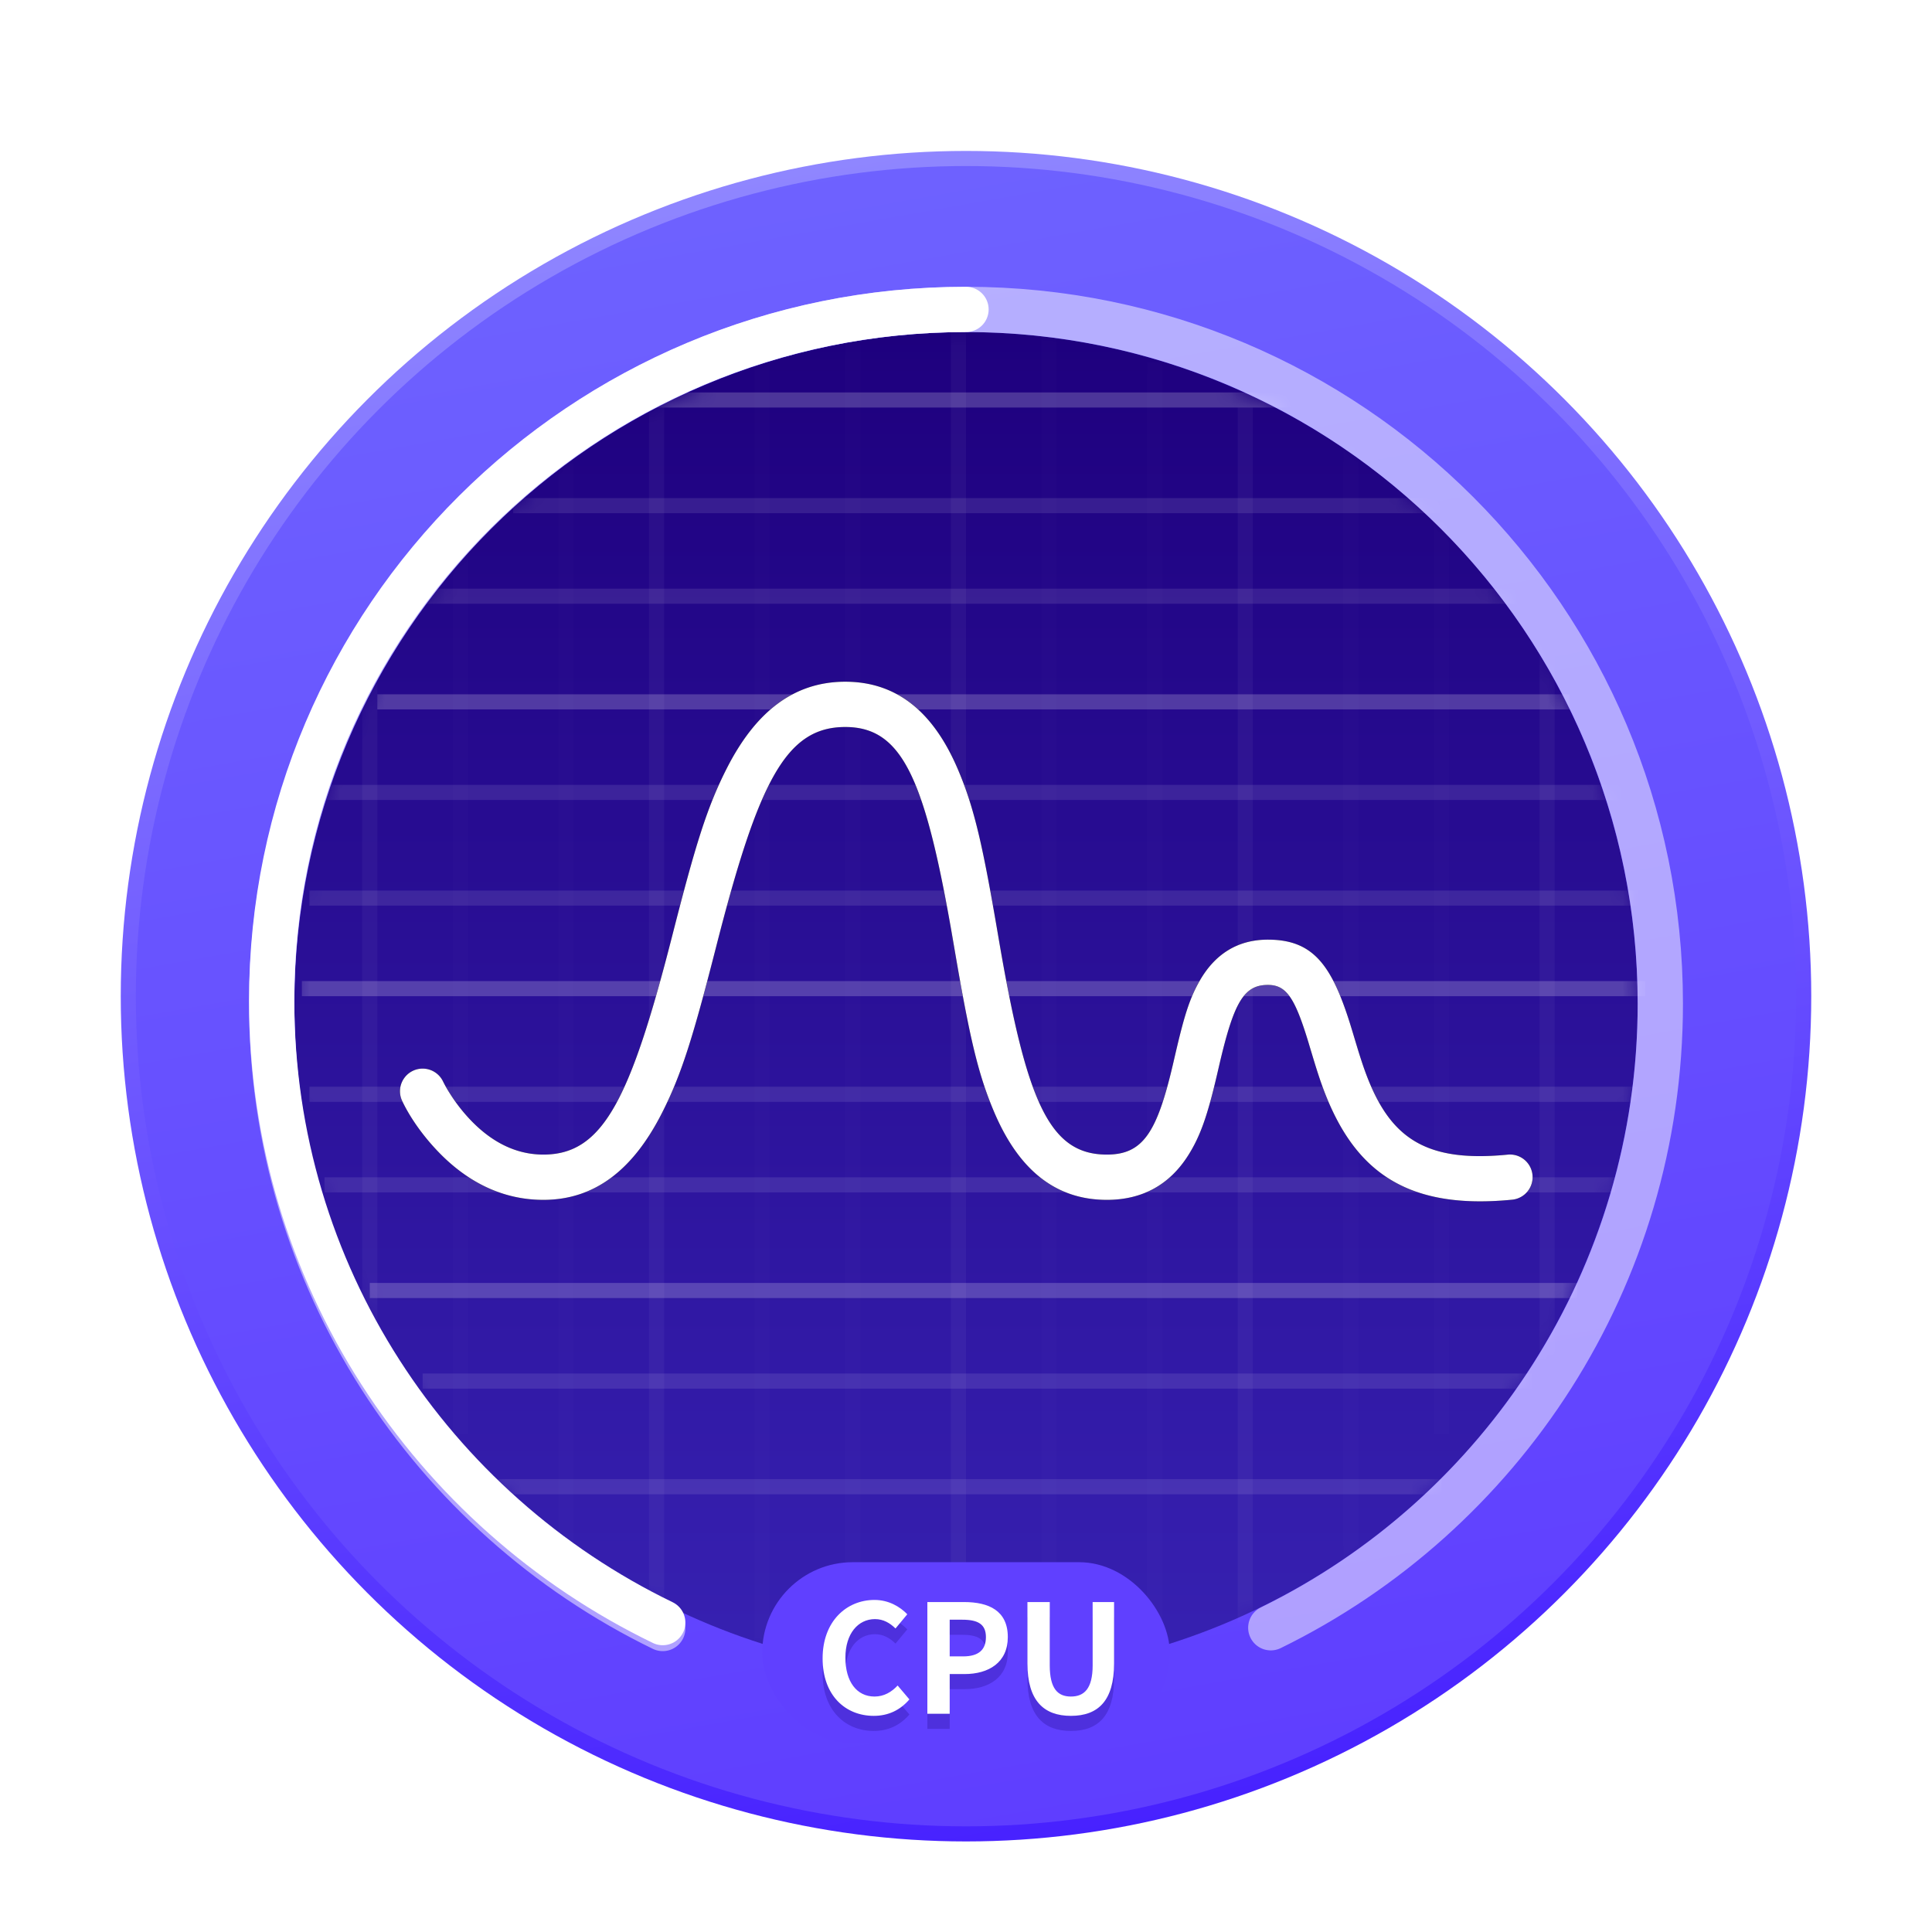 <svg width="128" height="128" version="1.1" viewBox="0 0 128 128" xmlns="http://www.w3.org/2000/svg" xmlns:xlink="http://www.w3.org/1999/xlink"><title>deepin-system-monitor</title><defs><linearGradient id="b" x1="63.262" x2="43.654" y1="112" y2="1.351" gradientUnits="userSpaceOnUse"><stop stop-color="#4721FF" offset="0"/><stop stop-color="#8F86FF" offset="1"/></linearGradient><linearGradient id="c" x1="63.132" x2="43.639" y1="111" y2="1" gradientUnits="userSpaceOnUse"><stop stop-color="#5F3EFF" offset="0"/><stop stop-color="#6E62FF" offset="1"/></linearGradient><linearGradient id="e" x1="45" x2="45" y1=".5" y2="89.5" gradientUnits="userSpaceOnUse"><stop stop-color="#1E007E" offset="0"/><stop stop-color="#3721B2" offset="1"/></linearGradient><circle id="d" cx="45" cy="45" r="44.5"/><path id="h" d="M18.642 62.934c.395.843 1.14 2.038 2.264 3.237C22.833 68.23 25.2 69.494 28 69.494c3.437 0 5.954-2.029 7.835-5.713 1.32-2.585 2.088-5.088 3.618-11.08C42.253 41.742 44.079 38.166 48 38.166c3.836 0 5.333 3.518 7.188 14.415 1.022 6.002 1.576 8.507 2.682 11.105 1.588 3.731 3.987 5.808 7.464 5.808 2.387 0 4.162-1.033 5.367-2.917.848-1.325 1.316-2.75 1.927-5.361l.146-.63c.968-4.17 1.627-5.332 3.227-5.332 1.21 0 1.78.817 2.69 3.816.046.156.274.915.34 1.13.139.457.257.832.379 1.196 1.995 5.961 5.45 8.798 12.736 8.09a1.5 1.5 0 1 0-.29-2.985c-5.737.557-8.013-1.312-9.602-6.058a41.622 41.622 0 0 1-.353-1.116c-.064-.208-.29-.965-.34-1.127-1.272-4.194-2.493-5.946-5.56-5.946-2.038 0-3.536.99-4.535 2.755-.672 1.186-1.022 2.347-1.614 4.898l-.145.625c-1.055 4.505-1.987 5.962-4.373 5.962-3.836 0-5.333-3.518-7.188-14.415-1.022-6.002-1.576-8.507-2.682-11.105-1.588-3.731-3.987-5.808-7.463-5.808-3.438 0-5.955 2.029-7.836 5.713-1.32 2.585-2.088 5.088-3.618 11.08-2.798 10.959-4.625 14.535-8.546 14.535-1.867 0-3.5-.871-4.905-2.373a11.266 11.266 0 0 1-1.323-1.727 7.838 7.838 0 0 1-.414-.732 1.5 1.5 0 0 0-2.717 1.272z"/><filter id="g" x="-22%" y="-47.9%" width="144%" height="195.9%"><feMorphology in="SourceAlpha" operator="dilate" radius="1" result="shadowSpreadOuter1"/><feOffset dx="0" dy="0" in="shadowSpreadOuter1" result="shadowOffsetOuter1"/><feGaussianBlur in="shadowOffsetOuter1" result="shadowBlurOuter1" stdDeviation="4.5"/><feColorMatrix in="shadowBlurOuter1" values="0 0 0 0 0.243 0 0 0 0 0.424 0 0 0 0 1 0 0 0 1 0"/></filter><filter id="a" color-interpolation-filters="sRGB"><feFlood flood-color="#000" flood-opacity=".196" result="flood"/><feComposite in="flood" in2="SourceGraphic" operator="in" result="composite1"/><feGaussianBlur in="composite1" result="blur" stdDeviation="2"/><feOffset dx="0" dy="2" result="offset"/><feComposite in="SourceGraphic" in2="offset" result="composite2"/></filter></defs><g transform="translate(8 8)" fill="none" fill-rule="evenodd" filter="url(#a)"><circle cx="56" cy="56" r="56" fill="url(#b)"/><circle cx="56" cy="56" r="55" fill="url(#c)"/><g transform="translate(11 11.5)"><mask id="f" fill="#fff"><use width="100%" height="100%" xlink:href="#d"/></mask><use width="100%" height="100%" fill="url(#e)" xlink:href="#d"/><g stroke="#fff"><g mask="url(#f)"><path d="M23.5 5h43" opacity=".2"/><path d="M15 12h61.5M9 18h74" opacity=".1"/><path d="M6 25h79" opacity=".2"/><path d="M1.5 31h88M1.5 38h88" opacity=".1"/><path d="M1 44h89" opacity=".2"/><path d="M1.5 51h88M2.5 57H88" opacity=".1"/><path d="M5.5 64h80" opacity=".2"/><path d="M9 70h73.5M14 77h62.5" opacity=".1"/></g><path d="M83.5 68.5v-48M5.5 68.5v-48" mask="url(#f)" opacity=".2"/><path d="M11.5 73.5V13M18.5 84.5V7" mask="url(#f)" opacity=".1"/><path d="M24.5 85V5.5" mask="url(#f)" opacity=".2"/><path d="M31.5 87.5v-85M37.5 87V.5" mask="url(#f)" opacity=".1"/><path d="M44.5 87.5V.5" mask="url(#f)" opacity=".2"/><path d="M50.5 87V.5M57.5 87.5v-85" mask="url(#f)" opacity=".1"/><path d="M63.5 86V5.5" mask="url(#f)" opacity=".2"/><path d="M70.5 84.5V7M76.5 73.5V13" mask="url(#f)" opacity=".1"/></g></g><path d="M76.193 97.843C91.476 90.364 102 74.662 102 56.5c0-25.405-20.595-46-46-46s-46 20.595-46 46c0 18.201 10.571 33.933 25.908 41.392" opacity=".497" stroke="#fff" stroke-linecap="round" stroke-width="3"/><path d="M56 10.5c-25.405 0-46 20.503-46 45.794 0 18.12 10.571 33.781 25.908 41.206" stroke="#fff" stroke-linecap="round" stroke-linejoin="round" stroke-width="3"/><g fill-rule="nonzero"><use width="100%" height="100%" fill="#000" filter="url(#g)" xlink:href="#h"/><use width="100%" height="100%" fill="#fff" fill-rule="evenodd" xlink:href="#h"/></g><rect x="42.5" y="93.5" width="27" height="12" rx="6" fill="#6040ff"/><path d="M49.89 104.68c.96 0 1.75-.38 2.36-1.09l-.78-.92c-.4.43-.9.73-1.53.73-1.17 0-1.93-.97-1.93-2.58 0-1.59.84-2.55 1.96-2.55.56 0 .99.26 1.36.62l.78-.94c-.48-.5-1.23-.95-2.17-.95-1.87 0-3.44 1.43-3.44 3.87 0 2.47 1.52 3.81 3.39 3.81zm3.55-.14v-7.4h2.43c1.64 0 2.9.57 2.9 2.32 0 1.69-1.27 2.45-2.86 2.45h-.99v2.63zm1.48-3.8h.89c1.02 0 1.51-.43 1.51-1.28 0-.86-.54-1.15-1.56-1.15h-.84zm8.03 3.94c1.81 0 2.86-1.01 2.86-3.47v-4.07h-1.42v4.2c0 1.54-.56 2.06-1.44 2.06-.87 0-1.4-.52-1.4-2.06v-4.2h-1.48v4.07c0 2.46 1.08 3.47 2.88 3.47z" fill="#4e30dd"/><path d="M49.89 103.68c.96 0 1.75-.38 2.36-1.09l-.78-.92c-.4.43-.9.73-1.53.73-1.17 0-1.93-.97-1.93-2.58 0-1.59.84-2.55 1.96-2.55.56 0 .99.26 1.36.62l.78-.94c-.48-.5-1.23-.95-2.17-.95-1.87 0-3.44 1.43-3.44 3.87 0 2.47 1.52 3.81 3.39 3.81zm3.55-.14v-7.4h2.43c1.64 0 2.9.57 2.9 2.32 0 1.69-1.27 2.45-2.86 2.45h-.99v2.63zm1.48-3.8h.89c1.02 0 1.51-.43 1.51-1.28 0-.86-.54-1.15-1.56-1.15h-.84zm8.03 3.94c1.81 0 2.86-1.01 2.86-3.47v-4.07h-1.42v4.2c0 1.54-.56 2.06-1.44 2.06-.87 0-1.4-.52-1.4-2.06v-4.2h-1.48v4.07c0 2.46 1.08 3.47 2.88 3.47z" fill="#fff"/></g></svg>